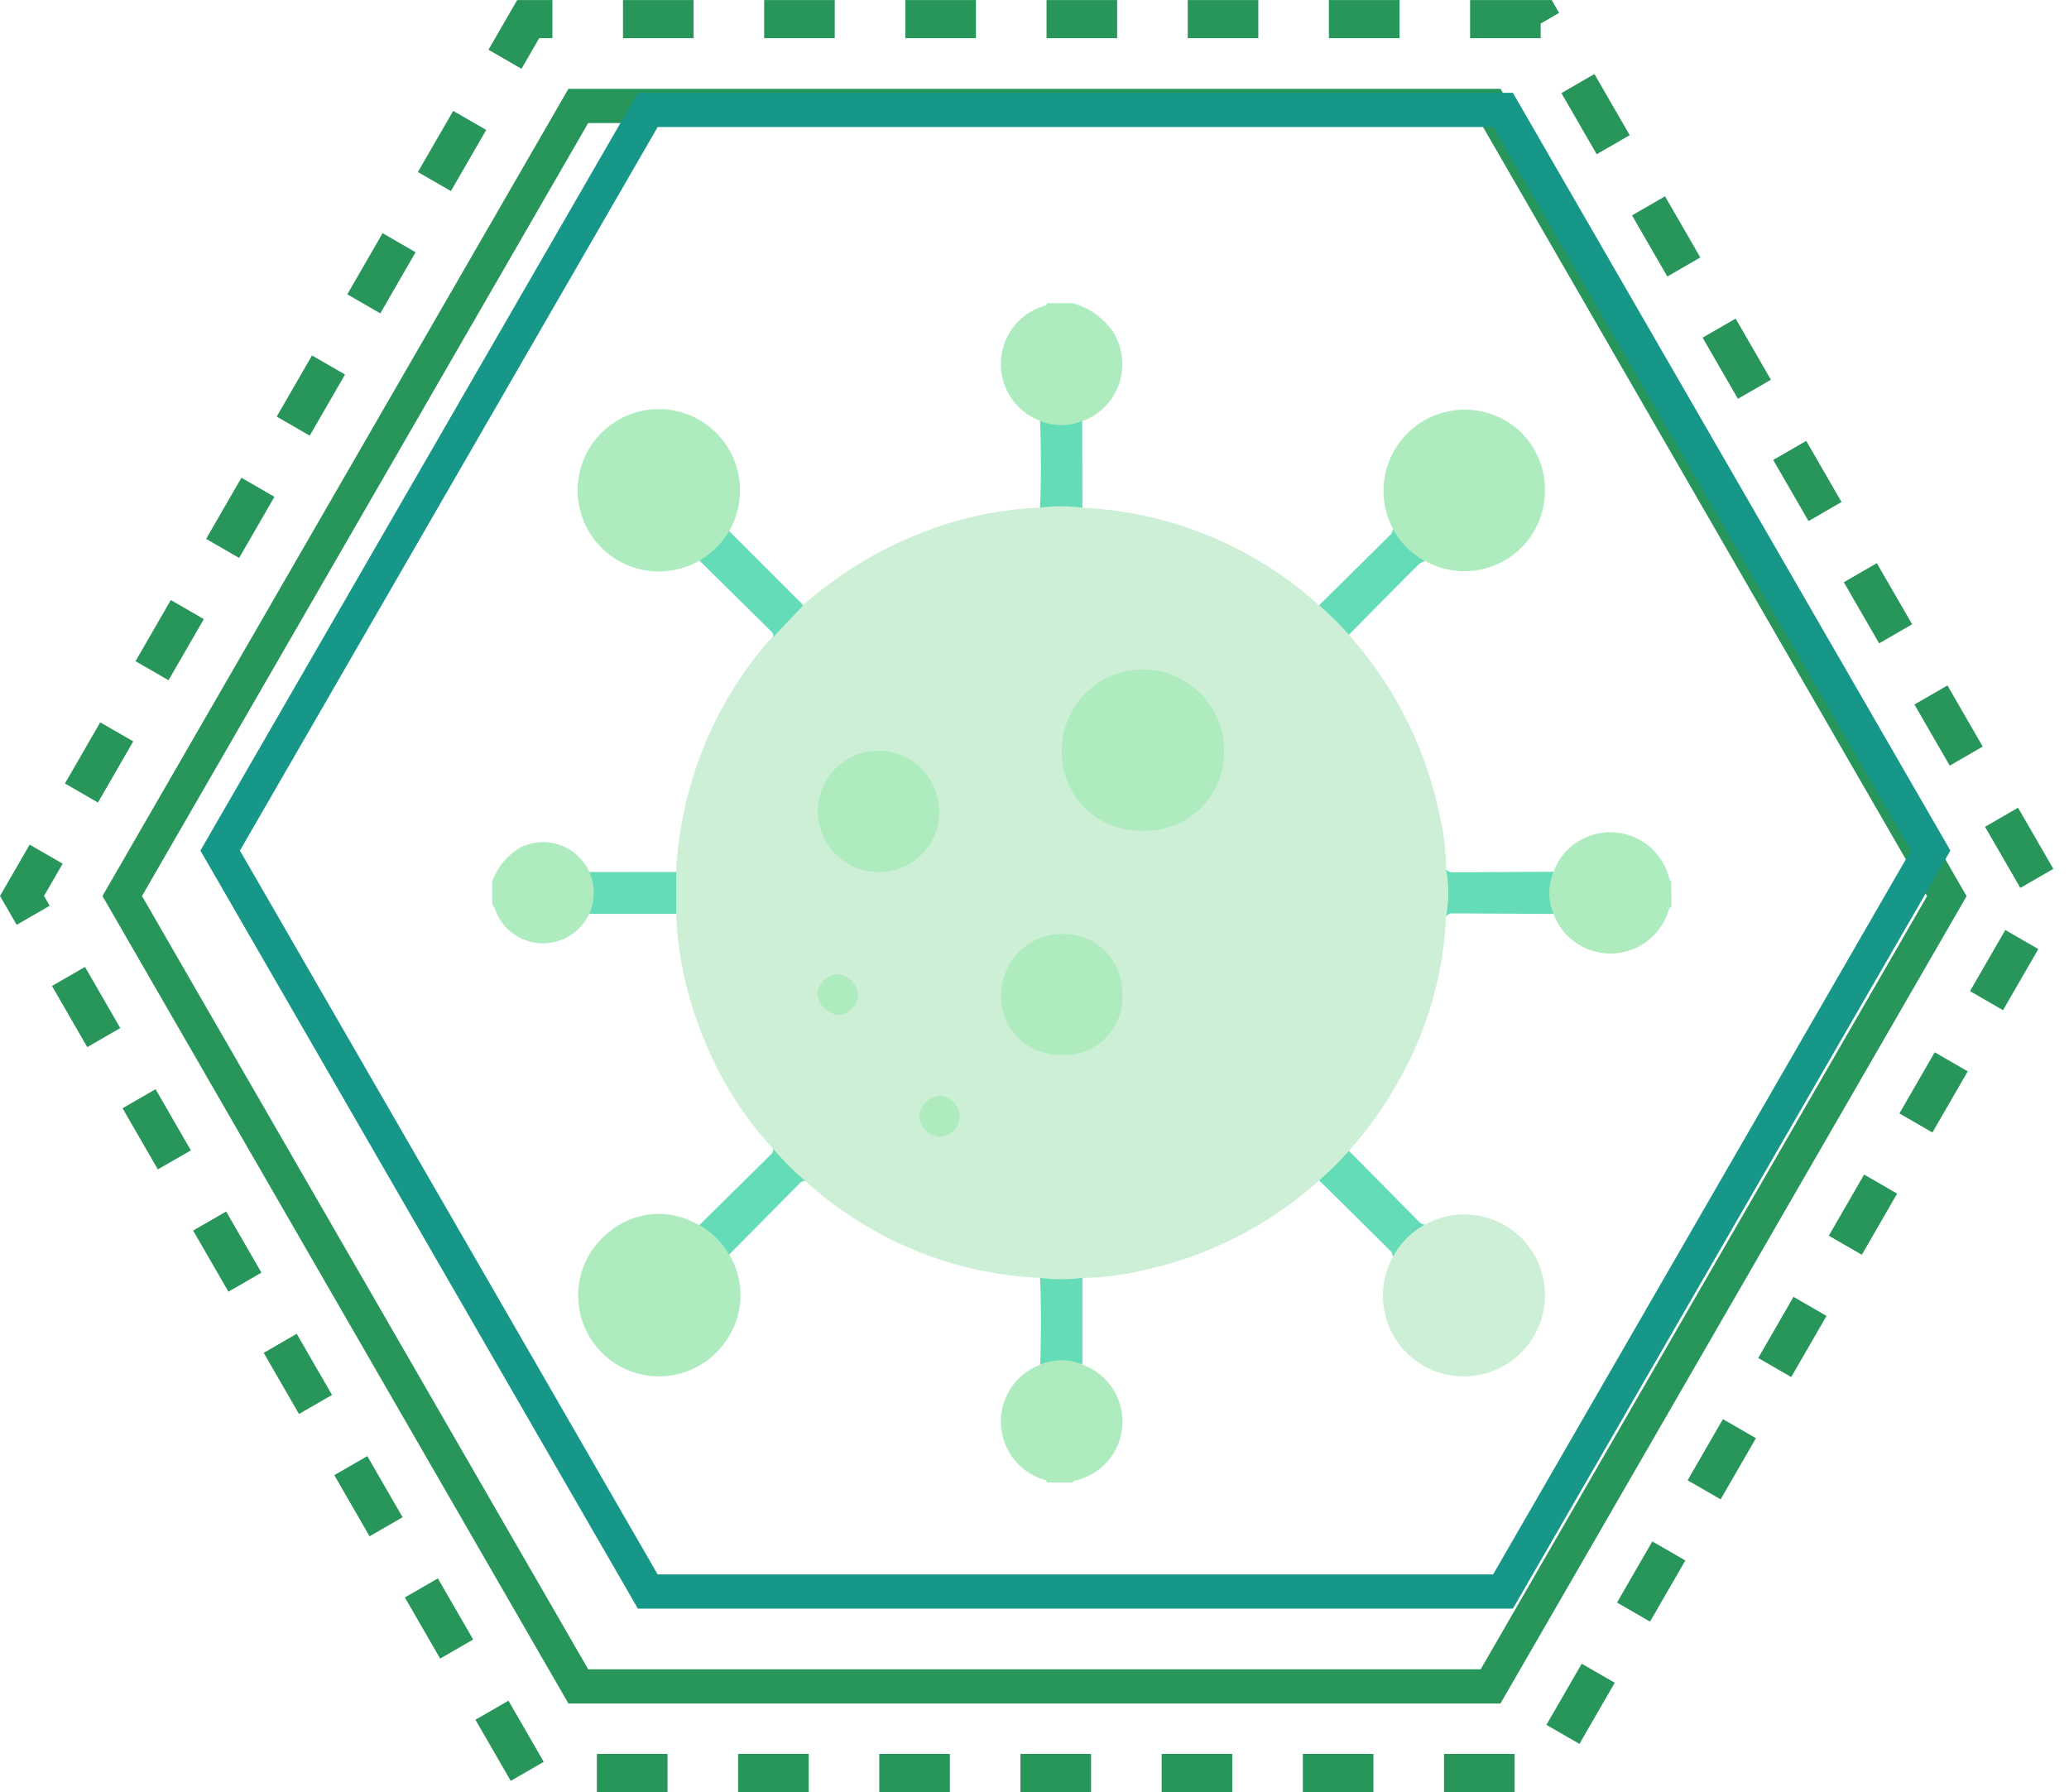 <svg xmlns="http://www.w3.org/2000/svg" width="58.618" height="50.764" viewBox="0 0 58.618 50.764">
  <g id="a4" transform="translate(11484.53 23497.873)">
    <g id="Group_899583" data-name="Group 899583" transform="translate(-12174.681 -23773.383)">
      <path id="Path_626761" data-name="Path 626761" d="M925.971,287.432a1.72,1.72,0,0,1,.048-3.236c.056-.023.133-.021.154-.1h.718a2.069,2.069,0,0,1,1.136.8,1.717,1.717,0,0,1-.862,2.545A.921.921,0,0,1,925.971,287.432Z" transform="translate(-206.351)" fill="#aeecc0"/>
      <path id="Path_626762" data-name="Path 626762" d="M926.174,744.952c-.021-.079-.1-.078-.154-.1a1.72,1.72,0,0,1-.049-3.236.921.921,0,0,1,1.194-.005,1.713,1.713,0,0,1-.171,3.279c-.042.012-.084.015-.1.063Z" transform="translate(-206.351 -427.445)" fill="#aeecc0"/>
      <path id="Path_626763" data-name="Path 626763" d="M1164.953,515.806c-.078.024-.074.1-.1.156a1.72,1.72,0,0,1-3.243.049.921.921,0,0,1,0-1.194,1.718,1.718,0,0,1,3.274.171c.012.042.016.084.064.1Z" transform="translate(-427.446 -214.612)" fill="#aeecc0"/>
      <path id="Path_626764" data-name="Path 626764" d="M706.843,519.971a1.44,1.44,0,0,1-2.68-.164.526.526,0,0,0-.067-.1v-.653a1.864,1.864,0,0,1,.751-.932,1.432,1.432,0,0,1,2,.666A.9.9,0,0,1,706.843,519.971Z" transform="translate(0 -218.577)" fill="#aeecc0"/>
      <path id="Path_626765" data-name="Path 626765" d="M784.977,388.927a9.981,9.981,0,0,1-1.9-2.971,10.36,10.36,0,0,1-.847-3.683,1.511,1.511,0,0,1,0-1.188,10.858,10.858,0,0,1,2.559-6.47c.055-.066.122-.123.183-.184a1.993,1.993,0,0,1,.854-.9,11.3,11.3,0,0,1,3.789-2.208,10.033,10.033,0,0,1,2.921-.554,1.281,1.281,0,0,1,1.2,0,10.751,10.751,0,0,1,6.707,2.762,1.658,1.658,0,0,1,.843.838,10.942,10.942,0,0,1,2.559,5.039,6.8,6.8,0,0,1,.2,1.608,1.344,1.344,0,0,1,0,1.324,10.349,10.349,0,0,1-1.36,4.695,10.972,10.972,0,0,1-1.395,1.953,1.66,1.66,0,0,1-.844.838,10.876,10.876,0,0,1-5,2.549,7.88,7.88,0,0,1-1.7.213,1.281,1.281,0,0,1-1.2,0,10.59,10.59,0,0,1-6.651-2.744A1.849,1.849,0,0,1,784.977,388.927Z" transform="translate(-72.924 -80.877)" fill="#ccefd6"/>
      <path id="Path_626766" data-name="Path 626766" d="M1090.994,333.484a2.3,2.3,0,0,1,3.634-2.728,2.317,2.317,0,0,1,.239,2.984,2.29,2.29,0,0,1-2.966.653A1.255,1.255,0,0,1,1090.994,333.484Z" transform="translate(-361.377 -42.992)" fill="#aeecc0"/>
      <path id="Path_626767" data-name="Path 626767" d="M1118.094,531.184a3.631,3.631,0,0,0,0-1.324.247.247,0,0,0,.2.08l2.844-.015a1.537,1.537,0,0,0,0,1.194l-2.844-.015A.247.247,0,0,0,1118.094,531.184Z" transform="translate(-386.972 -229.72)" fill="#65dcb8"/>
      <path id="Path_626768" data-name="Path 626768" d="M1065.065,382.073a2.208,2.208,0,0,0,.906.91.613.613,0,0,0-.168.086q-1,1-1.988,2.005a8.192,8.192,0,0,0-.843-.838q1.02-1.007,2.038-2.015C1065.044,382.186,1065.047,382.123,1065.065,382.073Z" transform="translate(-335.448 -91.581)" fill="#65dcb8"/>
      <path id="Path_626769" data-name="Path 626769" d="M943.048,337.664a4.551,4.551,0,0,0-1.2,0c.037-.821.03-1.642,0-2.463a1.536,1.536,0,0,0,1.194.005Q943.047,336.437,943.048,337.664Z" transform="translate(-222.231 -47.772)" fill="#65dcb8"/>
      <path id="Path_626770" data-name="Path 626770" d="M1091.9,679.843a2.29,2.29,0,0,1,2.966.653,2.3,2.3,0,0,1-3.2,3.218,2.287,2.287,0,0,1-.674-2.962A1.255,1.255,0,0,1,1091.9,679.843Z" transform="translate(-361.377 -369.641)" fill="#ccefd6"/>
      <path id="Path_626771" data-name="Path 626771" d="M1065.97,654.057a2.207,2.207,0,0,0-.906.909c-.017-.05-.021-.113-.055-.147q-1.016-1.011-2.039-2.016a8.227,8.227,0,0,0,.844-.838q.993,1,1.986,2.008A.263.263,0,0,0,1065.97,654.057Z" transform="translate(-335.447 -343.855)" fill="#65dcb8"/>
      <path id="Path_626772" data-name="Path 626772" d="M941.849,707.072a4.549,4.549,0,0,0,1.2,0l0,2.455a1.536,1.536,0,0,0-1.194.005C941.879,708.714,941.886,707.893,941.849,707.072Z" transform="translate(-222.232 -395.364)" fill="#65dcb8"/>
      <path id="Path_626773" data-name="Path 626773" d="M744.757,334.379a2.3,2.3,0,1,1,1-2.81,2.331,2.331,0,0,1-.156,1.975A1.15,1.15,0,0,1,744.757,334.379Z" transform="translate(-34.79 -42.988)" fill="#aeecc0"/>
      <path id="Path_626774" data-name="Path 626774" d="M794.025,383.886a2.411,2.411,0,0,0,.844-.835l2.1,2.1-.854.9a.174.174,0,0,0-.045-.149Z" transform="translate(-84.058 -92.495)" fill="#65dcb8"/>
      <path id="Path_626775" data-name="Path 626775" d="M748.645,530.9v1.188l-2.468,0a1.42,1.42,0,0,0,0-1.185Z" transform="translate(-39.334 -230.69)" fill="#65dcb8"/>
      <path id="Path_626776" data-name="Path 626776" d="M745.5,680.549a2.244,2.244,0,0,1-.142,2.512,2.29,2.29,0,1,1-3.239-3.171,2.2,2.2,0,0,1,2.447-.216c.029.014.06.026.09.038A1.155,1.155,0,0,1,745.5,680.549Z" transform="translate(-34.688 -369.501)" fill="#aeecc0"/>
      <path id="Path_626777" data-name="Path 626777" d="M794.875,654.029a2.435,2.435,0,0,0-.844-.836l2.04-2.013a.175.175,0,0,0,.046-.149,8.356,8.356,0,0,0,.913.915.205.205,0,0,0-.17.078Z" transform="translate(-84.064 -342.981)" fill="#65dcb8"/>
      <path id="Path_626778" data-name="Path 626778" d="M952.321,532.134a9.168,9.168,0,0,1-5.075,7.854,8.78,8.78,0,0,1-4.07.964.534.534,0,0,1-.576-.379.524.524,0,0,1,.251-.669,1.679,1.679,0,0,1,.628-.123,7.844,7.844,0,0,0,6.835-4.417,6.858,6.858,0,0,0,.835-3.108,5.134,5.134,0,0,1,.063-.579.555.555,0,0,1,1.108.065C952.324,531.873,952.321,532,952.321,532.134Z" transform="translate(-222.904 -230.947)" fill="#ccefd6"/>
      <path id="Path_626779" data-name="Path 626779" d="M953.544,447.685a2.224,2.224,0,0,1-2.283-2.284,2.3,2.3,0,0,1,4.6.032A2.225,2.225,0,0,1,953.544,447.685Z" transform="translate(-231.03 -148.643)" fill="#aeecc0"/>
      <path id="Path_626780" data-name="Path 626780" d="M848.813,480.084a1.688,1.688,0,0,1-1.741,1.682,1.718,1.718,0,1,1,1.741-1.682Z" transform="translate(-132.056 -181.554)" fill="#aeecc0"/>
      <path id="Path_626781" data-name="Path 626781" d="M924.966,559.532a1.729,1.729,0,0,1,1.743-1.681,1.659,1.659,0,0,1,1.686,1.7,1.632,1.632,0,0,1-1.734,1.726A1.654,1.654,0,0,1,924.966,559.532Z" transform="translate(-206.449 -255.884)" fill="#aeecc0"/>
      <path id="Path_626782" data-name="Path 626782" d="M890.492,628.718a.6.6,0,0,1-.589.573.643.643,0,0,1-.563-.605.635.635,0,0,1,.614-.554A.6.6,0,0,1,890.492,628.718Z" transform="translate(-173.15 -321.576)" fill="#aeecc0"/>
      <path id="Path_626783" data-name="Path 626783" d="M845.9,576.445a.642.642,0,0,1-.56-.609.614.614,0,0,1,.587-.541.649.649,0,0,1,.563.574A.6.6,0,0,1,845.9,576.445Z" transform="translate(-132.027 -272.189)" fill="#aeecc0"/>
    </g>
    <g id="Group_899582" data-name="Group 899582">
      <path id="Path_626804" data-name="Path 626804" d="M375.186,349.57H346.5L332.16,374.409,346.5,399.253h28.685l14.345-24.844Z" transform="translate(-11816.066 -23846.902)" fill="none" stroke="#28965a" stroke-miterlimit="10" stroke-width="1.08" stroke-dasharray="2"/>
      <path id="Path_626805" data-name="Path 626805" d="M377.809,355.53H351.961L339.04,377.911,351.961,400.3h25.847l12.926-22.385Z" transform="translate(-11820.107 -23850.402)" fill="none" stroke="#28965a" stroke-miterlimit="10" stroke-width="0.97"/>
      <path id="Path_626806" data-name="Path 626806" d="M375.384,355.53H351.154L339.04,376.511,351.154,397.5h24.231L387.5,376.511Z" transform="translate(-11817.332 -23850.289)" fill="none" stroke="#169788" stroke-miterlimit="10" stroke-width="0.97"/>
    </g>
  </g>
</svg>
